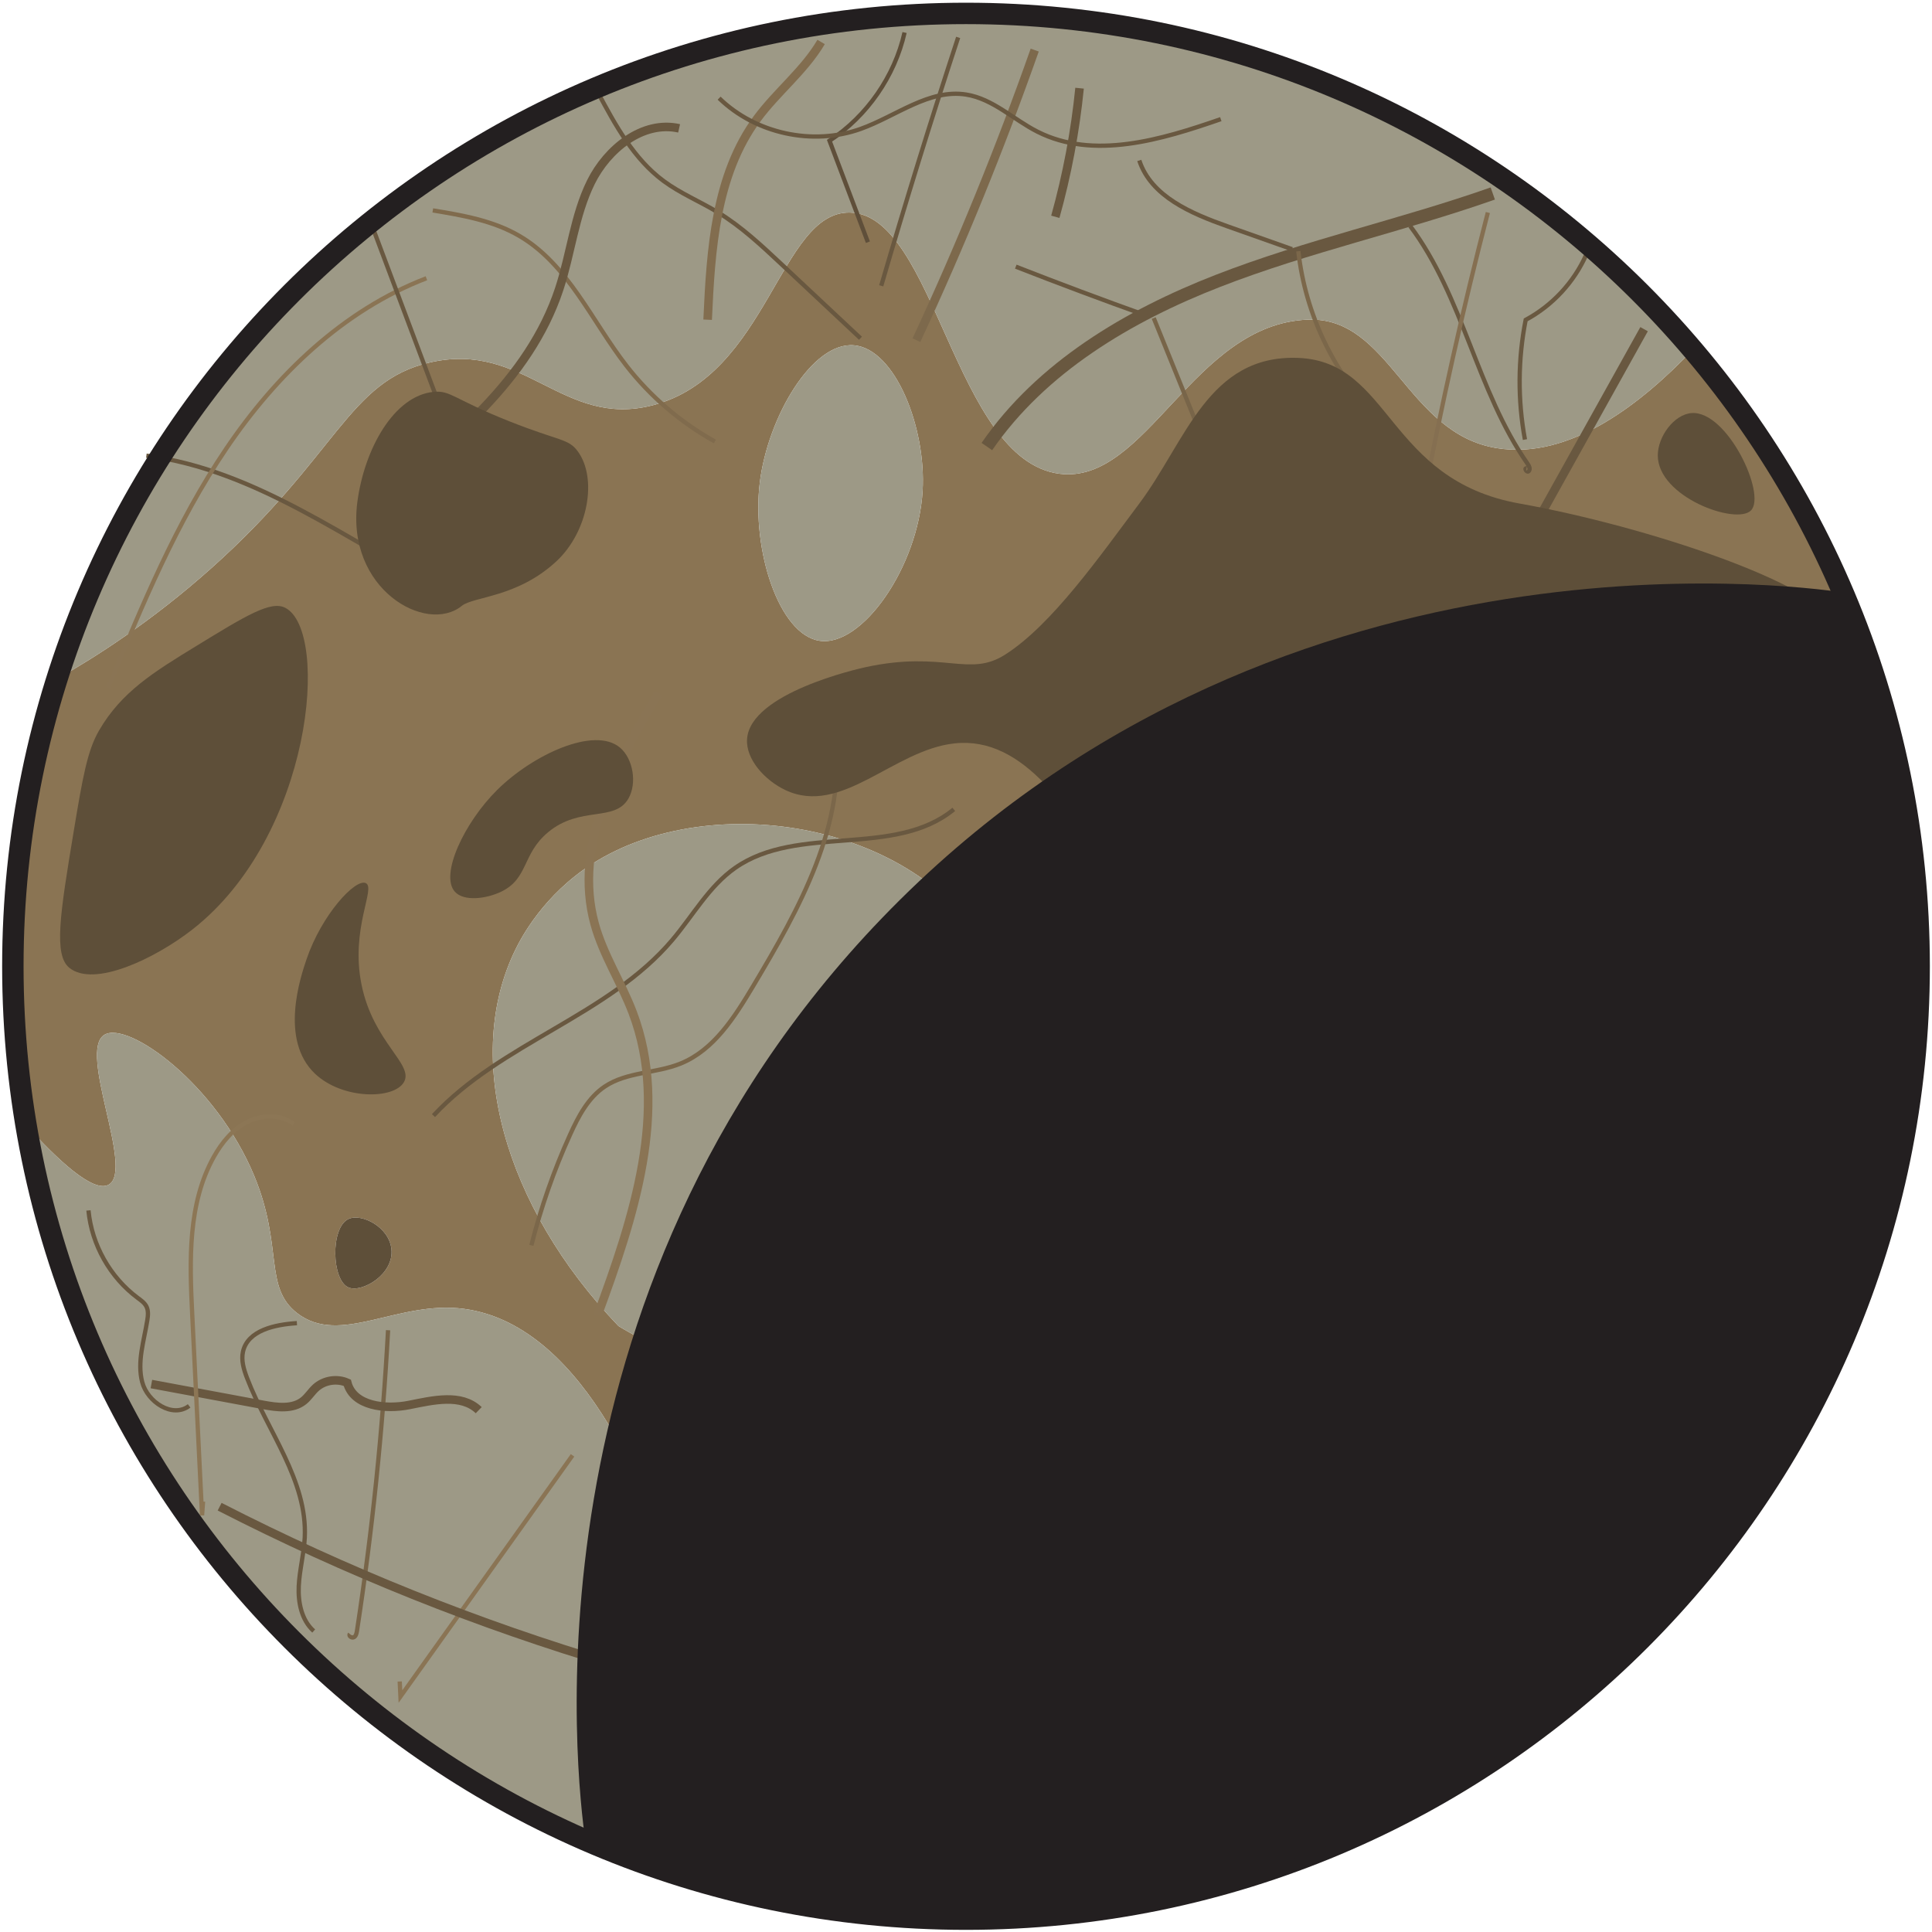 <svg width="451" height="451" viewBox="0 0 451 451" fill="none" xmlns="http://www.w3.org/2000/svg">
<path d="M395.15 81.649C383.44 93.915 366.67 107.431 349.37 104.602C328.3 101.153 324.49 73.931 305.37 74.611C278.48 75.571 267.7 113.13 247.37 110.6C222.75 107.541 218.37 49.949 198.37 49.619C182.05 49.349 179.33 87.637 152.37 94.605C131.37 100.034 122.54 79.51 100.37 84.608C81.29 88.997 78.88 106.252 49.37 132.594C35.3 145.16 22.11 153.488 13.29 158.516C6.61 179.67 3 202.203 3 225.566C3 238.183 4.05 250.559 6.07 262.605C13.33 270.613 21.74 278.57 25.37 276.551C31.43 273.172 18.09 245.38 24.37 241.562C29.85 238.232 50.48 253.018 59.37 274.552C66.19 291.077 61.5 300.454 69.37 306.542C79.43 314.33 92.89 303.453 108.37 305.542C137.71 309.501 152.39 353.168 156.37 364.525C167.21 395.466 163.02 423.317 159.51 438.053C180.36 444.521 202.52 448 225.5 448C348.38 448 448 348.41 448 225.566C448 170.683 428.11 120.448 395.15 81.649ZM81.37 300.544C77.39 298.894 77.08 286.508 81.37 284.549C84.36 283.179 90.8 286.358 91.37 291.547C92.03 297.505 84.48 301.834 81.37 300.544ZM177.37 112.6C179.23 97.484 189.53 79.75 199.37 80.609C208.95 81.449 216.24 99.784 215.37 114.599C214.33 132.314 201.3 150.998 191.37 149.589C181.83 148.229 175.43 128.355 177.37 112.6ZM181.37 318.539C165.85 320.828 152.26 314.37 144.37 309.541C117.49 281.41 108.04 246.62 120.37 221.567C121.67 218.918 126.92 208.851 138.37 201.573C165.97 184.009 215.63 191.516 232.37 224.567C251.48 262.295 217.51 313.21 181.37 318.539Z" fill="#8A7453"/>
<path d="M395.15 81.649C383.44 93.915 366.67 107.431 349.37 104.602C328.3 101.153 324.49 73.931 305.37 74.611C278.48 75.571 267.7 113.13 247.37 110.6C222.75 107.541 218.37 49.948 198.37 49.618C182.05 49.349 179.33 87.637 152.37 94.605C131.37 100.034 122.54 79.51 100.37 84.608C81.29 88.997 78.88 106.252 49.37 132.594C35.3 145.16 22.11 153.488 13.29 158.516C42.27 71.232 117.2 11.88 206.58 3.932C207.21 3.872 207.84 3.822 208.47 3.772C214.09 3.352 219.77 3.132 225.5 3.132C293.34 3.132 354.09 33.483 394.92 81.359C394.99 81.439 395.05 81.519 395.11 81.589C395.12 81.609 395.13 81.629 395.15 81.649Z" fill="#9D9986"/>
<path d="M159.51 438.053C158.92 437.863 158.3 437.673 157.65 437.463C156.98 437.253 156.31 437.033 155.65 436.813C154.62 436.473 153.53 436.103 152.39 435.704C152.09 435.594 151.79 435.494 151.48 435.384C150.72 435.114 149.94 434.834 149.14 434.534C148.49 434.294 147.82 434.044 147.13 433.794C132.75 428.346 112.75 419.039 91.94 403.453C91.19 402.883 90.44 402.314 89.68 401.734C88.63 400.924 87.59 400.104 86.55 399.274C86.52 399.254 86.49 399.234 86.46 399.214C84.77 397.855 83.07 396.455 81.37 395.016C80.75 394.486 80.14 393.956 79.52 393.426C78.31 392.376 77.1 391.307 75.9 390.217C70.81 385.598 65.76 380.59 60.8 375.122C60.2 374.462 59.61 373.802 59.02 373.142C58.53 372.592 58.05 372.043 57.56 371.483C57.46 371.363 57.36 371.253 57.26 371.133C56.68 370.453 56.1 369.783 55.52 369.103C52.18 365.145 49.06 361.176 46.15 357.207C45.66 356.537 45.18 355.867 44.7 355.208C44.23 354.538 43.75 353.868 43.29 353.198C42.69 352.348 42.1 351.499 41.52 350.639C41.33 350.369 41.15 350.099 40.97 349.829C40.31 348.849 39.66 347.87 39.03 346.9C38.66 346.33 38.29 345.76 37.93 345.191C19.83 316.769 11.73 289.737 7.95 272.342C7.72 271.253 7.5 270.203 7.3 269.193C7.21 268.763 7.13 268.343 7.05 267.923C6.88 267.094 6.73 266.304 6.59 265.534C6.55 265.334 6.51 265.134 6.48 264.934C6.33 264.125 6.2 263.345 6.07 262.605C13.33 270.613 21.74 278.57 25.37 276.551C31.43 273.172 18.09 245.38 24.37 241.561C29.85 238.232 50.48 253.018 59.37 274.552C66.19 291.077 61.5 300.454 69.37 306.542C79.43 314.33 92.89 303.453 108.37 305.542C137.71 309.501 152.39 353.168 156.37 364.525C167.21 395.466 163.02 423.317 159.51 438.053Z" fill="#9D9986"/>
<path d="M215.37 114.599C214.33 132.314 201.3 150.998 191.37 149.589C181.83 148.229 175.43 128.355 177.37 112.6C179.23 97.484 189.53 79.749 199.37 80.609C208.95 81.449 216.24 99.784 215.37 114.599Z" fill="#9D9986"/>
<path d="M81.37 300.544C77.39 298.894 77.08 286.508 81.37 284.549C84.36 283.179 90.8 286.358 91.37 291.546C92.03 297.505 84.48 301.833 81.37 300.544Z" fill="#5E4F39"/>
<path d="M181.37 318.539C165.85 320.828 152.26 314.37 144.37 309.541C117.49 281.41 108.04 246.62 120.37 221.568C121.67 218.918 126.92 208.851 138.37 201.574C165.97 184.009 215.63 191.517 232.37 224.567C251.48 262.295 217.51 313.21 181.37 318.539Z" fill="#9D9986"/>
<path d="M348.47 45.169C327.29 52.627 305.21 57.426 284.29 65.573C263.37 73.721 243.1 85.747 230.37 104.242" stroke="#695840" stroke-width="3" stroke-miterlimit="10"/>
<path d="M267.7 73.691C257.45 70.022 247.26 66.213 237.12 62.245" stroke="#695840" stroke-miterlimit="10"/>
<path d="M269.32 74.241C272.96 83.228 276.61 92.226 280.25 101.213C281.32 103.842 282.67 106.752 285.34 107.701" stroke="#786549" stroke-miterlimit="10"/>
<path d="M301.63 58.176L286.44 52.798C278.09 49.839 268.71 45.87 265.95 37.452" stroke="#695840" stroke-miterlimit="10"/>
<path d="M303.08 58.645C304.71 73.381 311.51 87.497 322.03 97.944" stroke="#7B674A" stroke-miterlimit="10"/>
<path d="M329.18 52.758C341.58 69.313 344.74 91.266 356.57 108.231C356.94 108.761 357.3 109.501 356.87 109.971C356.44 110.441 355.71 109.231 356.35 109.331" stroke="#695840" stroke-miterlimit="10"/>
<path d="M347.32 49.608C341.51 72.082 336.44 94.745 332.11 117.548" stroke="#856F51" stroke-miterlimit="10"/>
<path d="M355.98 102.613C354.27 93.396 354.33 83.869 356.15 74.671C362.36 71.342 367.42 65.904 370.28 59.466" stroke="#695840" stroke-miterlimit="10"/>
<path d="M383.79 76.84C374.72 93.126 365.65 109.421 356.58 125.706" stroke="#695840" stroke-width="2" stroke-miterlimit="10"/>
<path d="M202.6 56.536C199.61 48.639 196.62 40.751 193.64 32.853C202.42 27.085 208.84 17.828 211.16 7.591" stroke="#5F4F3A" stroke-miterlimit="10"/>
<path d="M205.71 66.714C211.37 47.289 217.35 27.955 223.67 8.731" stroke="#695840" stroke-miterlimit="10"/>
<path d="M213.93 79.41C224.22 57.296 233.43 34.693 241.54 11.69" stroke="#7D694C" stroke-width="2" stroke-miterlimit="10"/>
<path d="M252.01 20.587C250.99 30.734 249.09 40.791 246.35 50.608" stroke="#695840" stroke-width="2" stroke-miterlimit="10"/>
<path d="M101.03 49.119C107.99 50.258 115.12 51.498 121.21 55.057C132.63 61.725 138.12 74.941 146.24 85.388C151.84 92.586 158.91 98.634 166.88 103.063" stroke="#806B4D" stroke-miterlimit="10"/>
<path d="M158.53 29.964C150.06 28.045 141.76 34.753 137.93 42.541C134.1 50.328 133.26 59.226 130.54 67.473C123.53 88.687 104.94 103.622 87.26 117.298" stroke="#695840" stroke-width="2" stroke-miterlimit="10"/>
<path d="M34.17 106.372C59.75 109.681 81.26 126.296 104.17 138.132" stroke="#695840" stroke-miterlimit="10"/>
<path d="M25.23 160.545C33.15 141.331 41.16 121.967 52.8 104.752C64.44 87.537 80.13 72.401 99.54 64.954" stroke="#8A7454" stroke-miterlimit="10"/>
<path d="M86.76 52.477C93.77 71.132 100.78 89.796 107.78 108.451" stroke="#695840" stroke-miterlimit="10"/>
<path d="M139.54 21.527C143.63 29.185 147.94 37.102 154.92 42.261C158.84 45.16 163.4 47.029 167.57 49.559C173.03 52.877 177.73 57.276 182.39 61.645C188.55 67.413 194.71 73.192 200.87 78.96" stroke="#695840" stroke-miterlimit="10"/>
<path d="M165.19 74.631C165.93 58.266 167.03 40.831 176.77 27.665C181.39 21.417 187.73 16.498 191.68 9.8" stroke="#826D4F" stroke-width="2" stroke-miterlimit="10"/>
<path d="M90.59 310.521C89.32 334.014 86.9 357.447 83.33 380.71C83.24 381.27 83.1 381.92 82.61 382.19C82.12 382.46 81.31 381.87 81.66 381.42" stroke="#786549" stroke-miterlimit="10"/>
<path d="M35.34 323.087C44.04 324.707 52.74 326.327 61.44 327.946C64.65 328.546 68.32 329.036 70.87 326.996C71.96 326.127 72.7 324.877 73.74 323.937C75.68 322.188 78.68 321.718 81.07 322.788C82.5 328.266 89.97 329.086 95.52 327.976C101.07 326.866 107.67 325.267 111.75 329.186" stroke="#695840" stroke-width="2" stroke-miterlimit="10"/>
<path d="M93.31 392.517L93.48 396.036C106.87 377.271 120.26 358.507 133.65 339.732" stroke="#8A7454" stroke-miterlimit="10"/>
<path d="M51.27 351.719C80.73 366.824 111.6 379.191 143.34 388.608" stroke="#695840" stroke-width="2" stroke-miterlimit="10"/>
<path d="M69.31 308.872C64.21 309.191 57.83 310.531 56.72 315.53C56.27 317.569 56.91 319.678 57.65 321.628C62.41 334.114 71.81 345.581 71.14 358.937C70.95 362.736 69.92 366.464 69.74 370.263C69.56 374.062 70.39 378.201 73.23 380.74" stroke="#695840" stroke-miterlimit="10"/>
<path d="M68.57 262.365C65.52 260.086 61.13 260.176 57.73 261.885C54.33 263.595 51.8 266.684 49.94 270.003C43.8 280.97 44.25 294.286 44.87 306.832C45.64 322.457 46.41 338.083 47.17 353.718C47.25 352.648 47.32 351.589 47.4 350.519" stroke="#8C7655" stroke-miterlimit="10"/>
<path d="M20.65 282.559C21.41 290.567 25.69 298.174 32.14 302.973C32.91 303.543 33.73 304.113 34.17 304.962C34.68 305.952 34.56 307.132 34.38 308.231C33.61 313.02 31.97 317.909 33.19 322.607C34.41 327.306 40.29 331.135 44.15 328.185" stroke="#695840" stroke-miterlimit="10"/>
<path d="M101.19 260.426C116.96 243.431 142 237.093 156.97 219.388C161.79 213.69 165.51 206.872 171.62 202.593C186.26 192.336 208.84 200.294 222.65 188.937" stroke="#695840" stroke-miterlimit="10"/>
<path d="M124.04 290.717C126.28 281.839 129.31 273.162 133.1 264.824C135.03 260.565 137.32 256.207 141.21 253.618C146.36 250.189 153.15 250.598 158.88 248.269C166.65 245.11 171.48 237.442 175.78 230.244C186.55 212.2 197.73 192.326 194.95 171.502" stroke="#7B674A" stroke-miterlimit="10"/>
<path d="M139.47 307.112C147.88 284.309 156.32 259.046 147.68 236.333C145.02 229.325 140.81 222.917 138.82 215.699C133.72 197.214 143.9 178.31 153.71 161.835" stroke="#8A7454" stroke-width="2" stroke-miterlimit="10"/>
<path d="M167.87 22.916C176.37 31.194 189.7 34.093 200.87 30.104C209.14 27.155 216.88 20.697 225.55 22.076C231.76 23.066 236.56 27.885 242.17 30.734C255.3 37.392 271.07 32.643 284.98 27.815" stroke="#695840" stroke-miterlimit="10"/>
<path d="M225.5 448C348.383 448 448 348.413 448 225.566C448 102.719 348.383 3.132 225.5 3.132C102.617 3.132 3 102.719 3 225.566C3 348.413 102.617 448 225.5 448Z" stroke="#231F20" stroke-width="5" stroke-miterlimit="10"/>
<path d="M174.39 172.542C175.09 161.795 200.32 156.117 202.08 155.737C220.38 151.778 226.18 158.256 234.71 152.768C245.61 145.77 256.67 129.935 265.95 117.549C276.83 103.023 282.02 82.709 303.08 83.549C324.83 84.418 323.68 112 354.74 117.549C384.18 122.807 424.86 136.343 428.52 145.85C442.27 181.56 358.04 269.453 306.89 254.588C266.67 242.901 255.28 170.083 222.84 173.532C208.57 175.041 196.42 190.657 183.29 184.409C178.58 182.169 174.08 177.271 174.39 172.542Z" fill="#5E4F39"/>
<path d="M136.62 429.546C134.69 415.79 120.78 302.703 205.93 214.27C296.07 120.657 418.38 136.543 430.21 138.292C463.35 219.038 447.91 311.321 390.64 374.632C327.79 444.111 225.58 466.505 136.62 429.546Z" fill="#231F20"/>
<path d="M23.1 170.562C20.36 175.291 19.26 181.689 17.17 194.285C14.01 213.34 12.5 222.927 16.18 225.916C21.92 230.585 36.13 223.817 44.86 217.019C72.94 195.135 77.07 147.359 66.61 141.891C63.25 140.132 57.45 143.68 45.84 150.788C35.88 156.887 28.35 161.495 23.1 170.562Z" fill="#5E4F39"/>
<path d="M107.78 141.451C99.46 148.129 80.75 137.512 83.42 117.179C85.05 104.782 91.97 92.376 101.22 91.476C105.24 91.086 105.88 93.186 119.02 98.394C130.63 103.003 132.66 102.363 134.84 105.312C139.52 111.62 137.32 124.106 129.9 131.014C120.76 139.512 110.57 139.202 107.78 141.441V141.451Z" fill="#5E4F39"/>
<path d="M106.16 208.131C102.66 204.163 108.39 192.006 116.05 184.408C124.34 176.191 138.74 169.473 144.73 174.521C147.77 177.081 148.76 182.789 146.71 186.388C143.51 192.006 135.46 187.997 127.92 194.296C121.85 199.364 123.39 205.042 117.04 208.131C113.61 209.801 108.27 210.531 106.16 208.131Z" fill="#5E4F39"/>
<path d="M73.53 250.639C65.18 242.711 70.19 227.975 71.55 223.946C75.08 213.54 82.97 205.012 85.39 206.152C87.82 207.301 81.73 216.759 84.4 229.875C87.15 243.391 96.69 248.439 94.29 252.608C91.93 256.707 79.91 256.697 73.52 250.629L73.53 250.639Z" fill="#5E4F39"/>
<path d="M386.99 106.312C386.99 101.863 390.82 96.715 394.9 96.425C403.21 95.835 412.41 115.429 408.74 119.158C405.32 122.637 386.99 116.039 386.99 106.312Z" fill="#5E4F39"/>
</svg>
